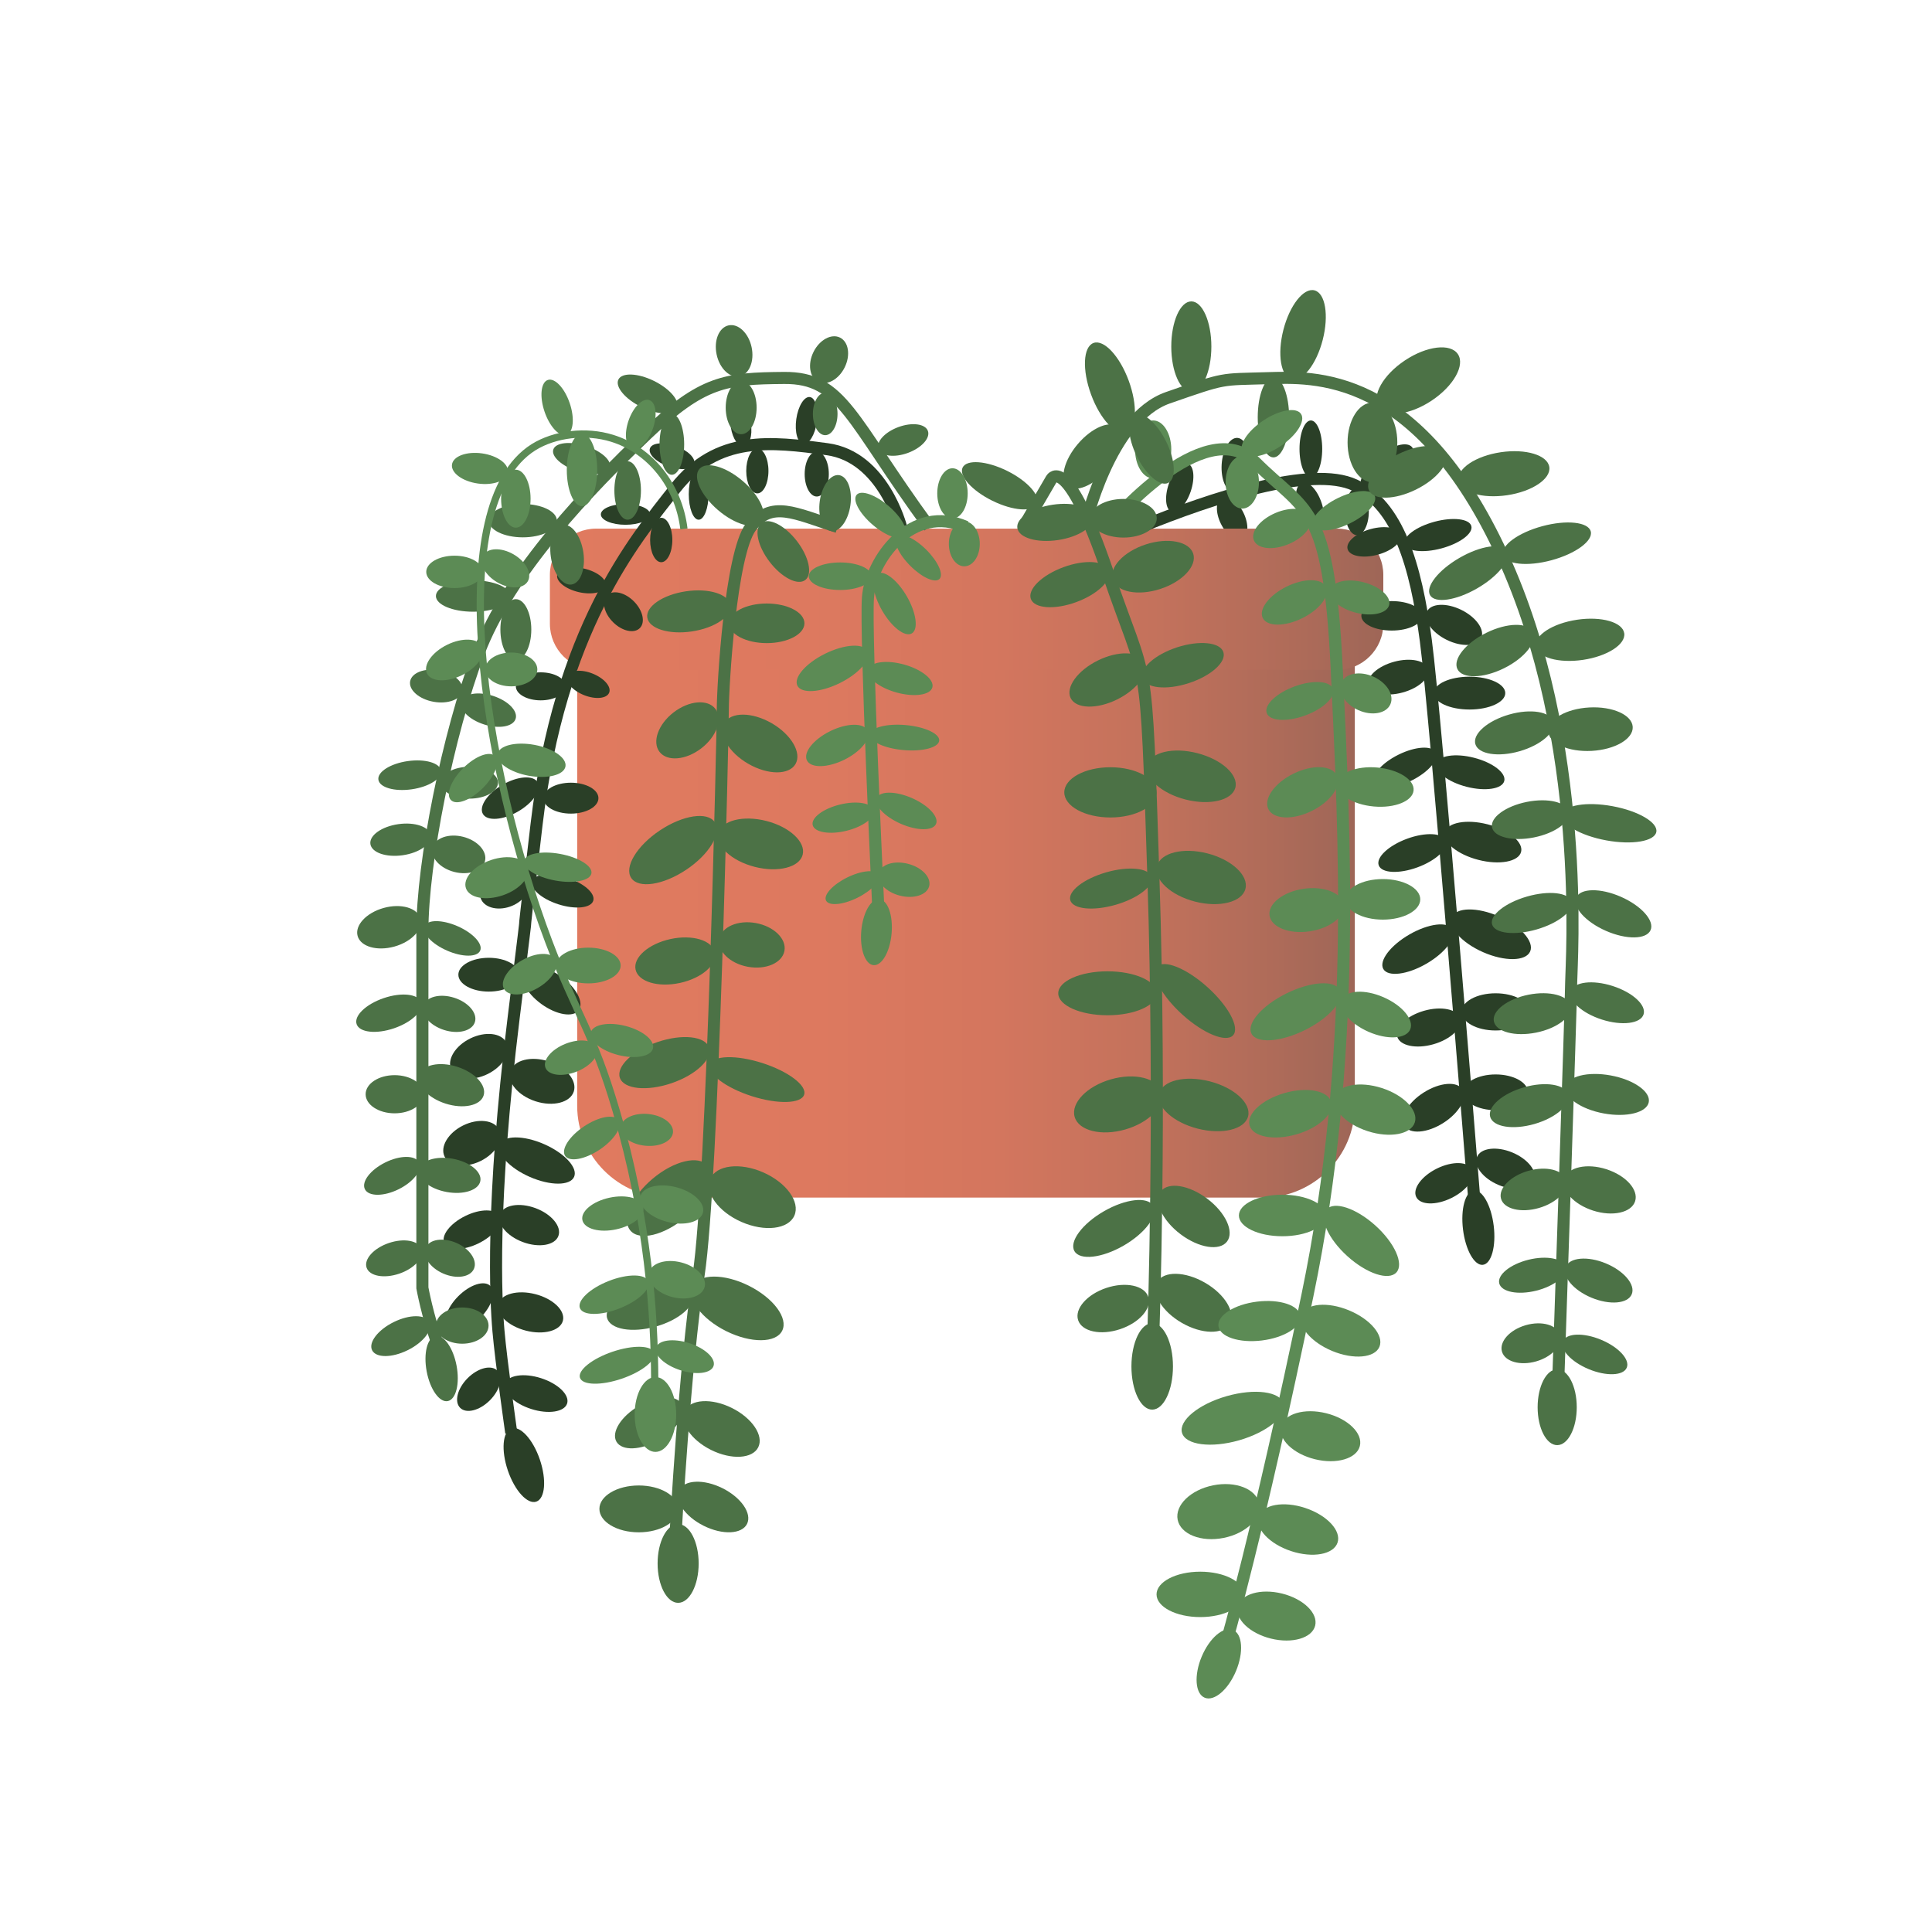 <?xml version="1.0" encoding="utf-8"?>
<!-- Generator: Adobe Illustrator 24.1.3, SVG Export Plug-In . SVG Version: 6.00 Build 0)  -->
<svg version="1.1" id="Layer_1" xmlns="http://www.w3.org/2000/svg" xmlns:xlink="http://www.w3.org/1999/xlink" x="0px" y="0px"
	 viewBox="0 0 800 800" style="enable-background:new 0 0 800 800;" xml:space="preserve">
<style type="text/css">
	.st0{fill:#4C7246;}
	.st1{fill:#2A3F27;}
	.st2{fill:url(#SVGID_1_);}
	.st3{fill:url(#SVGID_2_);}
	.st4{fill:none;stroke:#4C7246;stroke-width:5;stroke-miterlimit:10;}
	.st5{fill:none;stroke:#2A3F27;stroke-width:5;stroke-miterlimit:10;}
	.st6{fill:none;stroke:#5C8B55;stroke-width:5;stroke-miterlimit:10;}
	.st7{fill:#5C8B55;}
	.st8{fill:none;stroke:#5C8B55;stroke-width:3;stroke-miterlimit:10;}
</style>
<ellipse class="st0" cx="527.3" cy="172.8" rx="6.5" ry="16.6"/>
<ellipse transform="matrix(0.32 -0.947 0.947 0.32 141.049 600.07)" class="st1" cx="488.6" cy="201.8" rx="10.5" ry="4.8"/>
<ellipse transform="matrix(0.897 -0.442 0.442 0.897 -42.302 247.58)" class="st1" cx="510.2" cy="214.6" rx="5.2" ry="9.6"/>
<ellipse transform="matrix(6.572372e-02 -0.998 0.998 6.572372e-02 285.718 690.516)" class="st1" cx="511.6" cy="192.7" rx="11.3" ry="5.8"/>
<ellipse transform="matrix(0.951 -0.309 0.309 0.951 -38.3 178.075)" class="st1" cx="542.5" cy="209.8" rx="5.1" ry="10.6"/>
<linearGradient id="SVGID_1_" gradientUnits="userSpaceOnUse" x1="239.024" y1="362.927" x2="560.976" y2="362.927">
	<stop  offset="0" style="stop-color:#E07A5F"/>
	<stop  offset="0.311" style="stop-color:#DD795F"/>
	<stop  offset="0.532" style="stop-color:#D4765E"/>
	<stop  offset="0.724" style="stop-color:#C4725C"/>
	<stop  offset="0.899" style="stop-color:#AE6B59"/>
	<stop  offset="1" style="stop-color:#9E6657"/>
</linearGradient>
<path class="st2" d="M523,495.9H277c-20.9,0-38-17.1-38-38V268c0-20.9,17.1-38,38-38h246c20.9,0,38,17.1,38,38v189.9
	C561,478.8,543.9,495.9,523,495.9z"/>
<linearGradient id="SVGID_2_" gradientUnits="userSpaceOnUse" x1="227.655" y1="248.176" x2="572.777" y2="248.176">
	<stop  offset="0" style="stop-color:#E07A5F"/>
	<stop  offset="0.311" style="stop-color:#DD795F"/>
	<stop  offset="0.532" style="stop-color:#D4765E"/>
	<stop  offset="0.724" style="stop-color:#C4725C"/>
	<stop  offset="0.899" style="stop-color:#AE6B59"/>
	<stop  offset="1" style="stop-color:#9E6657"/>
</linearGradient>
<path class="st3" d="M553.7,277.4H246.8c-10.5,0-19.1-8.6-19.1-19.1V238c0-10.5,8.6-19.1,19.1-19.1h306.9c10.5,0,19.1,8.6,19.1,19.1
	v20.3C572.8,268.8,564.2,277.4,553.7,277.4z"/>
<path class="st4" d="M449.2,218.2c0,0,10-45,34.4-53.5c24.4-8.5,21.5-7.5,41.2-8.1c18.6-0.5,61.9-3.5,97.3,73.3
	s28.5,169.3,28.5,176.6s-5.3,163.5-5.3,163.5"/>
<path class="st5" d="M472.3,218.2c29.5-12,70.8-25.7,88.7-17.3c17.8,8.4,25.2,32.7,29.4,64.3s20,230.6,20,230.6"/>
<path class="st6" d="M458.6,218.2c0,0,40.1-47.9,61.2-26.8s30.4,16.7,33.7,85.3c3.2,68.7,8.5,160.4-12.1,259.6
	s-33.8,144.5-33.8,144.5"/>
<path class="st4" d="M423.8,218.2l11.6-19.9c0,0,6.3-11.1,23.2,38.5s15.8,28.3,19,126.5s0,187.8,0,187.8"/>
<path class="st4" d="M384.8,218.2c-32.7-44.7-35.9-61.9-60.1-61.7s-33.8,1.2-57,23.4s-57,57-69.6,90.7
	c-12.7,33.8-23.2,86.5-23.2,115c0,28.5,0,147.7,0,147.7s2.1,11.6,6.3,23.2"/>
<path class="st5" d="M373.1,218.2c0,0-7.4-29.1-30.6-32.2s-45.4-5.9-62.8,16.1s-48,58.9-57.5,139.1s0,3.2-9.5,80.2
	c-9.5,77-7.4,117.1-6.3,129.7c1.1,12.7,5.3,42.2,5.3,42.2"/>
<path class="st4" d="M346.8,218.2c-17.9-5.7-27.4-11.2-35.9,0c-8.4,11.2-11.6,66-11.6,75.5s-4.1,195.1-10,234.1
	s-9.5,106.5-9.5,106.5"/>
<path class="st6" d="M400,218.2c-22.4-10-39.5,13.6-40.6,29.3s4.2,126.7,4.2,126.7"/>
<ellipse transform="matrix(0.983 -0.184 0.184 0.983 -101.096 43.267)" class="st0" cx="182.8" cy="566.7" rx="6.3" ry="13.7"/>
<ellipse transform="matrix(8.822526e-02 -0.996 0.996 8.822526e-02 -53.559 713.398)" class="st7" cx="362.9" cy="386" rx="13.7" ry="6.3"/>
<ellipse transform="matrix(0.897 -0.442 0.442 0.897 -126.131 193.8)" class="st7" cx="352.9" cy="367.6" rx="12.1" ry="4.7"/>
<ellipse transform="matrix(0.249 -0.969 0.969 0.249 -71.851 635.964)" class="st7" cx="374" cy="364.3" rx="6.8" ry="10.8"/>
<ellipse transform="matrix(0.897 -0.442 0.442 0.897 -100.75 185.01)" class="st7" cx="346.7" cy="308.7" rx="14" ry="6.6"/>
<ellipse transform="matrix(8.822526e-02 -0.996 0.996 8.822526e-02 37.335 651.571)" class="st7" cx="374.6" cy="305.4" rx="5.2" ry="14.4"/>
<ellipse transform="matrix(0.897 -0.442 0.442 0.897 -86.835 180.832)" class="st7" cx="344.7" cy="276.8" rx="16.2" ry="6.8"/>
<ellipse transform="matrix(0.268 -0.963 0.963 0.268 2.309 564.872)" class="st7" cx="373" cy="280.9" rx="6" ry="13.8"/>
<ellipse transform="matrix(0.651 -0.759 0.759 0.651 -34.513 351.355)" class="st7" cx="364.6" cy="213.2" rx="5.1" ry="13.1"/>
<ellipse transform="matrix(0.707 -0.707 0.707 0.707 -51.939 336.529)" class="st7" cx="380.3" cy="231" rx="4.7" ry="12.4"/>
<ellipse class="st7" cx="347.9" cy="238.6" rx="13" ry="5.7"/>
<ellipse transform="matrix(0.866 -0.5 0.5 0.866 -75.317 218.692)" class="st7" cx="370.4" cy="249.9" rx="5.9" ry="14.3"/>
<ellipse transform="matrix(0.971 -0.237 0.237 0.971 -70.372 92.607)" class="st7" cx="349.4" cy="338.6" rx="13" ry="5.6"/>
<ellipse transform="matrix(0.402 -0.916 0.916 0.402 -83.292 544.405)" class="st7" cx="375.2" cy="336" rx="5.8" ry="13.4"/>
<ellipse transform="matrix(0.947 -0.322 0.322 0.947 -183.563 101.84)" class="st1" cx="216.6" cy="606.7" rx="7" ry="16"/>
<ellipse transform="matrix(0.305 -0.952 0.952 0.305 -394.904 612.659)" class="st1" cx="222.2" cy="576.8" rx="6.7" ry="13.5"/>
<ellipse transform="matrix(0.707 -0.707 0.707 0.707 -348.688 308.712)" class="st1" cx="198.3" cy="575.3" rx="10.9" ry="6.5"/>
<ellipse transform="matrix(0.249 -0.969 0.969 0.249 -361.474 620.727)" class="st1" cx="219.4" cy="543.4" rx="7.8" ry="13.8"/>
<ellipse transform="matrix(0.707 -0.707 0.707 0.707 -325.847 295.996)" class="st1" cx="194.4" cy="541.3" rx="12.4" ry="6.4"/>
<ellipse transform="matrix(0.348 -0.937 0.937 0.348 -332.558 536.33)" class="st1" cx="219.4" cy="507.3" rx="7.5" ry="12.9"/>
<ellipse transform="matrix(0.897 -0.442 0.442 0.897 -204.924 138.789)" class="st1" cx="195.4" cy="509.2" rx="12.7" ry="6.3"/>
<ellipse transform="matrix(0.402 -0.916 0.916 0.402 -307.308 490.845)" class="st1" cx="222.2" cy="480.7" rx="7.4" ry="16.8"/>
<ellipse transform="matrix(0.897 -0.442 0.442 0.897 -189.109 135.104)" class="st1" cx="195.4" cy="473.4" rx="12.6" ry="8.2"/>
<ellipse transform="matrix(0.305 -0.952 0.952 0.305 -270.064 525.085)" class="st1" cx="224.6" cy="447.5" rx="8.7" ry="13.8"/>
<ellipse transform="matrix(0.897 -0.442 0.442 0.897 -172.894 132.678)" class="st1" cx="198.3" cy="437.4" rx="12.7" ry="8.2"/>
<ellipse transform="matrix(0.586 -0.81 0.81 0.586 -237.635 354.841)" class="st1" cx="228.4" cy="410" rx="7" ry="14"/>
<ellipse class="st1" cx="202.4" cy="403.6" rx="12.6" ry="7"/>
<ellipse transform="matrix(0.305 -0.952 0.952 0.305 -189.108 478.39)" class="st1" cx="233.1" cy="368.7" rx="5.8" ry="13.3"/>
<ellipse transform="matrix(0.947 -0.322 0.322 0.947 -107.469 86.63)" class="st1" cx="208.6" cy="368.7" rx="10.3" ry="7.2"/>
<ellipse class="st1" cx="236.4" cy="330.5" rx="11.4" ry="6.4"/>
<ellipse transform="matrix(0.866 -0.5 0.5 0.866 -136.935 149.928)" class="st1" cx="211.3" cy="330.5" rx="13.1" ry="6.4"/>
<ellipse class="st1" cx="223.9" cy="284.2" rx="10.3" ry="5.8"/>
<ellipse transform="matrix(0.37 -0.929 0.929 0.37 -109.617 404.899)" class="st1" cx="243.6" cy="283.2" rx="4.8" ry="9.3"/>
<ellipse transform="matrix(0.226 -0.974 0.974 0.226 -47.707 420.545)" class="st1" cx="240.8" cy="240.3" rx="5" ry="10.3"/>
<ellipse transform="matrix(0.707 -0.707 0.707 0.707 -103.484 256.766)" class="st1" cx="258.2" cy="253.3" rx="6.1" ry="9.6"/>
<ellipse class="st1" cx="259" cy="213" rx="10.2" ry="4.3"/>
<ellipse class="st1" cx="273.8" cy="223.6" rx="4.6" ry="9.2"/>
<ellipse transform="matrix(0.334 -0.943 0.943 0.334 6.996 388.189)" class="st1" cx="278.3" cy="189.1" rx="4.5" ry="9.7"/>
<ellipse class="st1" cx="289.3" cy="204.6" rx="4.1" ry="10.6"/>
<ellipse transform="matrix(0.989 -0.147 0.147 0.989 -22.576 46.902)" class="st1" cx="306.8" cy="176.5" rx="4.2" ry="8.6"/>
<ellipse class="st1" cx="313.6" cy="195" rx="4.6" ry="9.3"/>
<ellipse transform="matrix(0.14 -0.99 0.99 0.14 114.852 480.496)" class="st1" cx="334.1" cy="174.1" rx="9.8" ry="4.3"/>
<ellipse class="st1" cx="338.2" cy="196.3" rx="5" ry="9.3"/>
<ellipse transform="matrix(0.897 -0.442 0.442 0.897 -227.453 130.283)" class="st0" cx="165.9" cy="553.3" rx="13.2" ry="6.5"/>
<ellipse class="st0" cx="191.4" cy="548.9" rx="10.9" ry="7.5"/>
<ellipse transform="matrix(0.947 -0.322 0.322 0.947 -158.897 80.026)" class="st0" cx="162.9" cy="521.1" rx="12" ry="6.7"/>
<ellipse transform="matrix(0.402 -0.916 0.916 0.402 -365.875 481.993)" class="st0" cx="186.1" cy="521.1" rx="6.9" ry="10.9"/>
<ellipse transform="matrix(0.897 -0.442 0.442 0.897 -198.488 121.879)" class="st0" cx="162.3" cy="486.9" rx="12.5" ry="6.2"/>
<ellipse transform="matrix(0.18 -0.984 0.984 0.18 -326.397 582.173)" class="st0" cx="186.1" cy="486.9" rx="7" ry="12.9"/>
<ellipse class="st0" cx="163.4" cy="453.1" rx="12" ry="7.9"/>
<ellipse transform="matrix(0.305 -0.952 0.952 0.305 -297.688 490.502)" class="st0" cx="187.1" cy="449.1" rx="8" ry="14"/>
<ellipse transform="matrix(0.947 -0.322 0.322 0.947 -126.364 73.963)" class="st0" cx="160.8" cy="419.6" rx="14.1" ry="6.6"/>
<ellipse transform="matrix(0.305 -0.952 0.952 0.305 -270.245 469.008)" class="st0" cx="186.1" cy="419.6" rx="7" ry="11.2"/>
<ellipse transform="matrix(0.963 -0.268 0.268 0.963 -97.159 57.396)" class="st0" cx="161.3" cy="384" rx="13.5" ry="8.3"/>
<ellipse transform="matrix(0.402 -0.916 0.916 0.402 -243.977 403.697)" class="st0" cx="187.1" cy="388.7" rx="5.5" ry="12.6"/>
<ellipse transform="matrix(0.249 -0.969 0.969 0.249 -200.008 449.53)" class="st0" cx="189.7" cy="353.7" rx="7.5" ry="11.2"/>
<ellipse transform="matrix(0.99 -0.142 0.142 0.99 -47.756 27.134)" class="st0" cx="165.9" cy="347.6" rx="12.6" ry="6.5"/>
<ellipse class="st0" cx="194.4" cy="324.1" rx="11.8" ry="6.6"/>
<ellipse transform="matrix(0.99 -0.142 0.142 0.99 -43.919 27.402)" class="st0" cx="169.7" cy="320.9" rx="13.1" ry="5.9"/>
<ellipse transform="matrix(0.18 -0.984 0.984 0.18 -131.504 410.639)" class="st0" cx="180.6" cy="284.2" rx="6.6" ry="11"/>
<ellipse transform="matrix(0.305 -0.952 0.952 0.305 -139.252 397.1)" class="st0" cx="202.4" cy="293.9" rx="6.2" ry="11.8"/>
<ellipse class="st0" cx="195.9" cy="246.8" rx="15.4" ry="6.5"/>
<ellipse class="st0" cx="213.6" cy="260.7" rx="6.4" ry="12.6"/>
<ellipse class="st0" cx="216.5" cy="215.6" rx="14.1" ry="6.9"/>
<ellipse transform="matrix(0.989 -0.147 0.147 0.989 -31.172 36.914)" class="st0" cx="234.8" cy="229.8" rx="6.8" ry="12.5"/>
<ellipse transform="matrix(0.305 -0.952 0.952 0.305 -13.213 361.267)" class="st0" cx="240.8" cy="189.7" rx="5.5" ry="12.3"/>
<ellipse class="st0" cx="259.9" cy="203.1" rx="5.5" ry="12.1"/>
<ellipse transform="matrix(0.443 -0.897 0.897 0.443 3.062 331.233)" class="st0" cx="268" cy="163.2" rx="6" ry="13.5"/>
<ellipse class="st0" cx="278.2" cy="184" rx="5.1" ry="12.6"/>
<ellipse transform="matrix(0.977 -0.212 0.212 0.977 -23.906 67.892)" class="st0" cx="304.1" cy="145.2" rx="7.4" ry="10.8"/>
<ellipse class="st0" cx="306.9" cy="168.8" rx="6.4" ry="11"/>
<ellipse transform="matrix(0.443 -0.897 0.897 0.443 57.616 390.78)" class="st0" cx="343.2" cy="149" rx="10.2" ry="7.2"/>
<ellipse class="st0" cx="341.7" cy="171.4" rx="5.1" ry="8.8"/>
<ellipse transform="matrix(0.939 -0.345 0.345 0.939 -39.909 139.971)" class="st0" cx="373.8" cy="182.3" rx="10.9" ry="5.7"/>
<ellipse class="st0" cx="280.8" cy="647.4" rx="8.5" ry="16.3"/>
<ellipse transform="matrix(0.446 -0.895 0.895 0.446 -395.085 609.918)" class="st0" cx="295.3" cy="624.2" rx="8.7" ry="15.7"/>
<ellipse class="st0" cx="264.5" cy="624.8" rx="16.3" ry="9.7"/>
<ellipse transform="matrix(0.446 -0.895 0.895 0.446 -364.258 595.145)" class="st0" cx="298.8" cy="591.9" rx="9.7" ry="17"/>
<ellipse transform="matrix(0.866 -0.5 0.5 0.866 -258.607 213.332)" class="st0" cx="268.8" cy="589.2" rx="15.6" ry="8.2"/>
<ellipse transform="matrix(0.963 -0.268 0.268 0.963 -135.293 92.16)" class="st0" cx="269.4" cy="540.9" rx="18.4" ry="8.8"/>
<ellipse transform="matrix(0.446 -0.895 0.895 0.446 -315.935 573.383)" class="st0" cx="305.4" cy="542" rx="10.5" ry="20.7"/>
<ellipse transform="matrix(0.766 -0.643 0.643 0.766 -254.02 294.348)" class="st0" cx="277" cy="495.9" rx="20.9" ry="10.5"/>
<ellipse transform="matrix(0.402 -0.916 0.916 0.402 -267.859 581.52)" class="st0" cx="311.3" cy="495.9" rx="11.2" ry="19"/>
<ellipse transform="matrix(0.947 -0.322 0.322 0.947 -126.901 111.758)" class="st0" cx="274.9" cy="440.1" rx="19.5" ry="9"/>
<ellipse transform="matrix(0.305 -0.952 0.952 0.305 -207.441 609.335)" class="st0" cx="313.6" cy="446.7" rx="7.2" ry="20.5"/>
<ellipse transform="matrix(0.977 -0.212 0.212 0.977 -78.126 68.497)" class="st0" cx="279.8" cy="397.9" rx="16.8" ry="9.3"/>
<ellipse transform="matrix(0.18 -0.984 0.984 0.18 -129.932 627.121)" class="st0" cx="311.3" cy="391.5" rx="9.2" ry="13.7"/>
<ellipse transform="matrix(0.832 -0.555 0.555 0.832 -148.472 213.768)" class="st0" cx="278.6" cy="352" rx="20.8" ry="9.8"/>
<ellipse transform="matrix(0.249 -0.969 0.969 0.249 -102.097 567.365)" class="st0" cx="314.7" cy="349.5" rx="9.8" ry="18"/>
<ellipse transform="matrix(0.792 -0.61 0.61 0.792 -125.366 236.652)" class="st0" cx="284.8" cy="302.4" rx="14.6" ry="9.4"/>
<ellipse transform="matrix(0.5 -0.866 0.866 0.5 -109.311 426.443)" class="st0" cx="314.7" cy="307.9" rx="9.7" ry="17"/>
<ellipse transform="matrix(0.989 -0.147 0.147 0.989 -34.065 44.569)" class="st0" cx="285.2" cy="253.3" rx="17.4" ry="8.4"/>
<ellipse class="st0" cx="317.5" cy="258.1" rx="15.6" ry="8.2"/>
<ellipse transform="matrix(0.651 -0.759 0.759 0.651 -50.03 301.26)" class="st0" cx="302.4" cy="205" rx="7.9" ry="16.9"/>
<ellipse transform="matrix(0.792 -0.61 0.61 0.792 -71.914 245.499)" class="st0" cx="324.5" cy="228.3" rx="7.1" ry="14.9"/>
<path class="st8" d="M283.2,219c-2.2-17.9-13.9-32.6-29.7-37.5c-10.9-3.4-23.8-1.8-32.6,3.7c-37.7,23.8-21.2,131.7,6.3,204.6
	c11.5,30.5,18.2,37,27.9,70c13.3,45.2,15.9,84.6,16,111.5"/>
<ellipse class="st7" cx="271.4" cy="585.7" rx="8.6" ry="15.5"/>
<ellipse transform="matrix(0.947 -0.322 0.322 0.947 -168.228 112.061)" class="st7" cx="255.2" cy="565.4" rx="16.2" ry="5.9"/>
<ellipse transform="matrix(0.305 -0.952 0.952 0.305 -337.529 660.696)" class="st7" cx="283.8" cy="561.5" rx="5.9" ry="12.5"/>
<ellipse transform="matrix(0.931 -0.366 0.366 0.931 -178.506 130.223)" class="st7" cx="254.2" cy="535.9" rx="15.2" ry="6.1"/>
<ellipse transform="matrix(0.249 -0.969 0.969 0.249 -302.821 669.22)" class="st7" cx="279.9" cy="529.8" rx="7.4" ry="11.9"/>
<ellipse transform="matrix(0.977 -0.212 0.212 0.977 -100.924 65.403)" class="st7" cx="254" cy="502.5" rx="12.9" ry="6.7"/>
<ellipse transform="matrix(0.249 -0.969 0.969 0.249 -274.315 643.77)" class="st7" cx="277.8" cy="498.7" rx="7.4" ry="13.4"/>
<ellipse transform="matrix(0.832 -0.555 0.555 0.832 -220.287 215.162)" class="st7" cx="245" cy="471.2" rx="13.3" ry="5.8"/>
<ellipse transform="matrix(9.805334e-02 -0.995 0.995 9.805334e-02 -224.007 688.539)" class="st7" cx="267.9" cy="467.9" rx="6.6" ry="10.9"/>
<ellipse transform="matrix(0.931 -0.366 0.366 0.931 -143.838 116.893)" class="st7" cx="236.4" cy="437.8" rx="11.4" ry="6.2"/>
<ellipse transform="matrix(0.249 -0.969 0.969 0.249 -223.996 572.801)" class="st7" cx="257.2" cy="430.8" rx="6.2" ry="13.3"/>
<ellipse transform="matrix(0.866 -0.5 0.5 0.866 -172.326 163.748)" class="st7" cx="219.4" cy="403.4" rx="12.3" ry="6.6"/>
<ellipse class="st7" cx="243.6" cy="399.8" rx="13.4" ry="7.4"/>
<ellipse transform="matrix(0.18 -0.984 0.984 0.18 -164.179 521.532)" class="st7" cx="230.8" cy="359.3" rx="5.6" ry="14.2"/>
<ellipse transform="matrix(0.947 -0.322 0.322 0.947 -105.942 85.376)" class="st7" cx="205.5" cy="363.5" rx="13.5" ry="7.7"/>
<ellipse transform="matrix(0.18 -0.984 0.984 0.18 -129.487 474.599)" class="st7" cx="220" cy="315" rx="6.5" ry="14.3"/>
<ellipse transform="matrix(0.707 -0.707 0.707 0.707 -170.435 232.899)" class="st7" cx="195.9" cy="322.2" rx="12.9" ry="5.8"/>
<ellipse class="st7" cx="211.7" cy="277.2" rx="10.8" ry="7"/>
<ellipse transform="matrix(0.897 -0.442 0.442 0.897 -101.399 111.317)" class="st7" cx="188.2" cy="273.3" rx="12.7" ry="7"/>
<ellipse transform="matrix(0.5 -0.866 0.866 0.5 -99.128 298.945)" class="st7" cx="209.3" cy="235.3" rx="6.7" ry="10.7"/>
<ellipse class="st7" cx="188.2" cy="236.8" rx="11.7" ry="6.7"/>
<ellipse transform="matrix(0.14 -0.99 0.99 0.14 -21.051 363.643)" class="st7" cx="198.8" cy="193.9" rx="6.3" ry="11.7"/>
<ellipse class="st7" cx="213.6" cy="206.5" rx="6.1" ry="12"/>
<ellipse transform="matrix(0.947 -0.322 0.322 0.947 -42.035 83.099)" class="st7" cx="230.6" cy="168.8" rx="5.5" ry="12"/>
<ellipse class="st7" cx="241" cy="194.6" rx="6.3" ry="15"/>
<ellipse transform="matrix(0.334 -0.943 0.943 0.334 10.842 367.197)" class="st7" cx="265.3" cy="175.9" rx="10.7" ry="5.3"/>
<ellipse class="st0" cx="477.1" cy="565.8" rx="8.6" ry="17.9"/>
<ellipse transform="matrix(0.5 -0.866 0.866 0.5 -220.057 697.734)" class="st0" cx="494.2" cy="539.4" rx="9.6" ry="17.3"/>
<ellipse transform="matrix(0.949 -0.316 0.316 0.949 -147.55 173.287)" class="st0" cx="460.8" cy="541.8" rx="15.3" ry="9"/>
<ellipse transform="matrix(0.603 -0.798 0.798 0.603 -205.745 594.23)" class="st0" cx="494.2" cy="503.9" rx="9.2" ry="17.2"/>
<ellipse transform="matrix(0.866 -0.5 0.5 0.866 -192.565 298.736)" class="st0" cx="461.2" cy="508.7" rx="18.8" ry="8.2"/>
<ellipse transform="matrix(0.249 -0.969 0.969 0.249 -69.019 826.166)" class="st0" cx="498" cy="457.6" rx="10.1" ry="19"/>
<ellipse transform="matrix(0.961 -0.276 0.276 0.961 -108.185 145.322)" class="st0" cx="462.9" cy="457.6" rx="18.7" ry="10.8"/>
<ellipse transform="matrix(0.669 -0.743 0.743 0.669 -144.276 504.981)" class="st0" cx="495" cy="414.5" rx="7.7" ry="21.2"/>
<ellipse class="st0" cx="458.6" cy="411.3" rx="20.4" ry="9.1"/>
<ellipse transform="matrix(0.249 -0.969 0.969 0.249 21.502 754.457)" class="st0" cx="497" cy="363.4" rx="10.3" ry="18.9"/>
<ellipse transform="matrix(0.961 -0.276 0.276 0.961 -83.678 141.057)" class="st0" cx="460" cy="368.2" rx="17.5" ry="7"/>
<ellipse class="st0" cx="459.8" cy="328.1" rx="19.1" ry="10.4"/>
<ellipse transform="matrix(0.249 -0.969 0.969 0.249 59.029 719.12)" class="st0" cx="493" cy="321.5" rx="9.9" ry="18.8"/>
<ellipse transform="matrix(0.951 -0.309 0.309 0.951 -61.129 165.026)" class="st0" cx="489.9" cy="275.3" rx="17.6" ry="7.8"/>
<ellipse transform="matrix(0.897 -0.442 0.442 0.897 -77.24 231.668)" class="st0" cx="458.6" cy="281.6" rx="17" ry="9"/>
<ellipse transform="matrix(0.951 -0.309 0.309 0.951 -49.123 159.195)" class="st0" cx="477.5" cy="234.5" rx="17.5" ry="9.7"/>
<ellipse transform="matrix(0.939 -0.345 0.345 0.939 -56.338 167.424)" class="st0" cx="442.8" cy="242.2" rx="17.2" ry="7.7"/>
<ellipse transform="matrix(0.651 -0.759 0.759 0.651 14.71 409.505)" class="st0" cx="452.4" cy="188.8" rx="16.1" ry="8.1"/>
<ellipse transform="matrix(0.443 -0.897 0.897 0.443 50.158 483.199)" class="st0" cx="413.8" cy="201.2" rx="6.9" ry="17.1"/>
<ellipse transform="matrix(0.989 -0.147 0.147 0.989 -27.031 66.431)" class="st0" cx="437" cy="216.5" rx="15.9" ry="7.4"/>
<ellipse transform="matrix(0.386 -0.923 0.923 0.386 -325.909 888.465)" class="st7" cx="504.3" cy="689" rx="15.2" ry="7.7"/>
<ellipse transform="matrix(0.241 -0.971 0.971 0.241 -248.847 1020.807)" class="st7" cx="528.3" cy="669.5" rx="9.6" ry="16.5"/>
<ellipse class="st7" cx="497" cy="660.2" rx="18.1" ry="9.4"/>
<ellipse transform="matrix(0.315 -0.949 0.949 0.315 -232.376 943.971)" class="st7" cx="537.4" cy="632.9" rx="9.4" ry="17.2"/>
<ellipse transform="matrix(0.981 -0.196 0.196 0.981 -112.838 110.958)" class="st7" cx="504.3" cy="625.7" rx="17.2" ry="11.1"/>
<ellipse transform="matrix(0.241 -0.971 0.971 0.241 -162.795 982.036)" class="st7" cx="546.6" cy="595.1" rx="9.8" ry="16.8"/>
<ellipse transform="matrix(0.961 -0.276 0.276 0.961 -142.177 163.447)" class="st7" cx="510.4" cy="587.6" rx="21.9" ry="9.5"/>
<ellipse transform="matrix(0.993 -0.122 0.122 0.993 -62.927 67.86)" class="st7" cx="521.4" cy="546.6" rx="17.1" ry="8.1"/>
<ellipse transform="matrix(0.383 -0.924 0.924 0.383 -166.53 852.696)" class="st7" cx="554.9" cy="551" rx="9.1" ry="17.4"/>
<ellipse class="st7" cx="531" cy="503.3" rx="18" ry="8.6"/>
<ellipse transform="matrix(0.669 -0.743 0.743 0.669 -195.337 589.006)" class="st7" cx="563.9" cy="513.9" rx="8.6" ry="19.5"/>
<ellipse transform="matrix(0.845 -0.534 0.534 0.845 -153.2 388.227)" class="st1" cx="593.9" cy="458.7" rx="14.2" ry="7.5"/>
<ellipse transform="matrix(0.961 -0.276 0.276 0.961 -106.508 165.134)" class="st7" cx="534.3" cy="461.5" rx="17.6" ry="8.9"/>
<ellipse transform="matrix(0.305 -0.952 0.952 0.305 -41.898 861.58)" class="st7" cx="569.6" cy="459.5" rx="9.4" ry="17.4"/>
<ellipse transform="matrix(0.897 -0.442 0.442 0.897 -129.949 280.25)" class="st7" cx="536.5" cy="419" rx="20.4" ry="8.5"/>
<ellipse transform="matrix(0.961 -0.276 0.276 0.961 -94.433 179.558)" class="st1" cx="591.6" cy="425.8" rx="13.6" ry="7.2"/>
<ellipse transform="matrix(0.402 -0.916 0.916 0.402 -44.291 772.946)" class="st7" cx="569.7" cy="420.4" rx="7.8" ry="15.4"/>
<ellipse transform="matrix(0.989 -0.147 0.147 0.989 -49.456 83.415)" class="st7" cx="541" cy="377.1" rx="15.5" ry="8.9"/>
<ellipse class="st7" cx="572.6" cy="372.4" rx="15.5" ry="8.4"/>
<ellipse transform="matrix(0.897 -0.442 0.442 0.897 -80.604 289.853)" class="st1" cx="581.8" cy="317.9" rx="14.2" ry="6"/>
<ellipse transform="matrix(0.897 -0.442 0.442 0.897 -89.48 272.183)" class="st7" cx="539.4" cy="328.1" rx="15.8" ry="8.6"/>
<ellipse transform="matrix(8.822526e-02 -0.996 0.996 8.822526e-02 194.844 864.56)" class="st7" cx="569.7" cy="325.8" rx="8.1" ry="15.8"/>
<ellipse transform="matrix(0.966 -0.261 0.261 0.966 -53.114 160.437)" class="st1" cx="578.6" cy="280.5" rx="12.8" ry="6.6"/>
<ellipse transform="matrix(0.939 -0.345 0.345 0.939 -67.123 203.177)" class="st7" cx="538" cy="290.4" rx="14.6" ry="6.4"/>
<ellipse transform="matrix(0.407 -0.913 0.913 0.407 73.273 686.893)" class="st7" cx="565.8" cy="287" rx="7.6" ry="11.1"/>
<ellipse transform="matrix(0.897 -0.442 0.442 0.897 -55.093 262.558)" class="st7" cx="536" cy="249.5" rx="14.6" ry="7.3"/>
<ellipse class="st1" cx="576.3" cy="255" rx="12.6" ry="6.1"/>
<ellipse transform="matrix(0.249 -0.969 0.969 0.249 183.072 731.028)" class="st7" cx="562.7" cy="247.5" rx="6.5" ry="12.6"/>
<ellipse class="st1" cx="561.9" cy="211.8" rx="4.9" ry="9.8"/>
<ellipse transform="matrix(0.897 -0.442 0.442 0.897 -36.189 267.74)" class="st7" cx="556.5" cy="211.5" rx="14.2" ry="5.8"/>
<ellipse transform="matrix(0.921 -0.39 0.39 0.921 -43.199 224.515)" class="st7" cx="530.8" cy="218.6" rx="12.7" ry="7"/>
<ellipse transform="matrix(0.832 -0.554 0.554 0.832 -11.053 322.165)" class="st7" cx="526.9" cy="179.3" rx="14.5" ry="6.4"/>
<ellipse class="st7" cx="514.4" cy="199.7" rx="6.9" ry="10.9"/>
<ellipse class="st7" cx="477.5" cy="186.1" rx="7.5" ry="12"/>
<ellipse class="st7" cx="399.3" cy="225.2" rx="6.4" ry="9.3"/>
<ellipse class="st7" cx="394.4" cy="204.3" rx="6.3" ry="10.4"/>
<ellipse class="st0" cx="465.2" cy="214.6" rx="13.8" ry="8"/>
<ellipse transform="matrix(0.14 -0.99 0.99 0.14 91.165 521.509)" class="st0" cx="345.8" cy="208.3" rx="11.7" ry="6.4"/>
<ellipse transform="matrix(0.993 -0.122 0.122 0.993 -57.522 78.659)" class="st1" cx="612" cy="507.9" rx="6.4" ry="15.5"/>
<ellipse transform="matrix(0.383 -0.924 0.924 0.383 -62.389 874.467)" class="st1" cx="623.2" cy="483.9" rx="7.3" ry="12.8"/>
<ellipse transform="matrix(0.897 -0.442 0.442 0.897 -154.977 314.748)" class="st1" cx="598" cy="490" rx="12.9" ry="6.8"/>
<ellipse class="st1" cx="619.3" cy="452.3" rx="13.4" ry="7.4"/>
<ellipse class="st1" cx="619.3" cy="419" rx="14.1" ry="7.7"/>
<ellipse transform="matrix(0.402 -0.916 0.916 0.402 14.654 796.699)" class="st1" cx="617.3" cy="387.1" rx="8.1" ry="17.7"/>
<ellipse transform="matrix(0.866 -0.5 0.5 0.866 -117.826 346.222)" class="st1" cx="587.1" cy="393" rx="16.5" ry="7"/>
<ellipse transform="matrix(0.249 -0.969 0.969 0.249 123.258 856.515)" class="st1" cx="613.7" cy="348.8" rx="7.6" ry="16.3"/>
<ellipse transform="matrix(0.939 -0.345 0.345 0.939 -85.966 223.029)" class="st1" cx="584.5" cy="353.4" rx="14.8" ry="6.3"/>
<ellipse transform="matrix(0.249 -0.969 0.969 0.249 147.331 829.763)" class="st1" cx="608.5" cy="319.9" rx="6.2" ry="14.5"/>
<ellipse class="st1" cx="608.5" cy="287" rx="14.8" ry="6.8"/>
<ellipse transform="matrix(0.443 -0.897 0.897 0.443 103.211 683.96)" class="st1" cx="601.9" cy="258.9" rx="6.9" ry="12.5"/>
<ellipse transform="matrix(0.966 -0.261 0.261 0.966 -37.199 162.692)" class="st1" cx="595" cy="221.7" rx="14.3" ry="5.7"/>
<ellipse transform="matrix(0.966 -0.261 0.261 0.966 -38.841 155.915)" class="st1" cx="568.6" cy="224.5" rx="11.4" ry="5.5"/>
<ellipse transform="matrix(0.77 -0.638 0.638 0.77 8.584 411.103)" class="st1" cx="574.4" cy="193.6" rx="13.4" ry="6"/>
<ellipse class="st1" cx="542.8" cy="185.9" rx="4.7" ry="11.8"/>
<ellipse class="st0" cx="644.8" cy="582.7" rx="8.1" ry="15.7"/>
<ellipse transform="matrix(0.383 -0.924 0.924 0.383 -110.603 955.988)" class="st0" cx="660.1" cy="560.8" rx="6.6" ry="14.3"/>
<ellipse transform="matrix(0.961 -0.276 0.276 0.961 -128.852 196.284)" class="st0" cx="633.9" cy="556.6" rx="12.5" ry="7.8"/>
<ellipse transform="matrix(0.383 -0.924 0.924 0.383 -81.341 938.596)" class="st0" cx="661.7" cy="530.2" rx="7.7" ry="14.8"/>
<ellipse transform="matrix(0.971 -0.24 0.24 0.971 -108.126 167.585)" class="st0" cx="634.3" cy="528" rx="14.1" ry="6.6"/>
<ellipse transform="matrix(0.305 -0.952 0.952 0.305 -8.894 973.394)" class="st0" cx="662.8" cy="492.8" rx="9" ry="15.4"/>
<ellipse transform="matrix(0.961 -0.276 0.276 0.961 -111.272 194.107)" class="st0" cx="635" cy="492.9" rx="14" ry="8"/>
<ellipse transform="matrix(0.961 -0.276 0.276 0.961 -101.768 192.262)" class="st0" cx="633.2" cy="458.2" rx="16.8" ry="7.9"/>
<ellipse transform="matrix(0.181 -0.983 0.983 0.181 99.598 1025.752)" class="st0" cx="665.9" cy="453.1" rx="8" ry="17.5"/>
<ellipse transform="matrix(0.305 -0.952 0.952 0.305 67.057 922.495)" class="st0" cx="665.9" cy="415.3" rx="7.3" ry="15.8"/>
<ellipse transform="matrix(0.981 -0.196 0.196 0.981 -69.976 132.63)" class="st0" cx="634.3" cy="419.4" rx="16.2" ry="8"/>
<ellipse transform="matrix(0.402 -0.916 0.916 0.402 52.654 838.043)" class="st0" cx="668" cy="378.7" rx="7.7" ry="16.8"/>
<ellipse transform="matrix(0.961 -0.276 0.276 0.961 -79.727 189.477)" class="st0" cx="634.3" cy="378.4" rx="17.1" ry="7.1"/>
<ellipse transform="matrix(0.181 -0.983 0.983 0.181 210.788 934.696)" class="st0" cx="666.8" cy="340.7" rx="7.2" ry="19.8"/>
<ellipse transform="matrix(0.981 -0.196 0.196 0.981 -54.219 130.913)" class="st0" cx="633.5" cy="339.1" rx="16.2" ry="7.5"/>
<ellipse transform="matrix(0.999 -5.373051e-02 5.373051e-02 0.999 -15.267 35.807)" class="st0" cx="658.3" cy="301.8" rx="17.5" ry="9"/>
<ellipse transform="matrix(0.961 -0.276 0.276 0.961 -59.436 184.601)" class="st0" cx="627.1" cy="303.8" rx="16.8" ry="7.9"/>
<ellipse transform="matrix(0.989 -0.147 0.147 0.989 -31.823 98.827)" class="st0" cx="654.3" cy="265.2" rx="18.5" ry="8.4"/>
<ellipse transform="matrix(0.897 -0.442 0.442 0.897 -55.309 301.372)" class="st0" cx="619.1" cy="269.4" rx="17.4" ry="8.2"/>
<ellipse transform="matrix(0.966 -0.261 0.261 0.966 -36.553 174.552)" class="st0" cx="640.1" cy="225.1" rx="18.8" ry="7.3"/>
<ellipse transform="matrix(0.866 -0.5 0.5 0.866 -37.165 335.808)" class="st0" cx="608" cy="237.3" rx="18.3" ry="7.3"/>
<ellipse transform="matrix(0.989 -0.147 0.147 0.989 -22.075 93.472)" class="st0" cx="622.8" cy="196.4" rx="19" ry="9"/>
<ellipse transform="matrix(0.897 -0.442 0.442 0.897 -26.35 277.641)" class="st0" cx="582.7" cy="195.4" rx="17.6" ry="8.2"/>
<ellipse transform="matrix(0.832 -0.554 0.554 0.832 11.289 352.074)" class="st0" cx="587.5" cy="157.4" rx="19.7" ry="10"/>
<ellipse class="st0" cx="568.3" cy="183.2" rx="10.3" ry="16.5"/>
<ellipse transform="matrix(0.249 -0.969 0.969 0.249 270.788 626.661)" class="st0" cx="539.3" cy="138.8" rx="19" ry="8.4"/>
<ellipse class="st0" cx="493.3" cy="143.5" rx="8.3" ry="18.7"/>
<ellipse transform="matrix(0.897 -0.442 0.442 0.897 -33.058 229.869)" class="st0" cx="476.8" cy="185.9" rx="6.8" ry="15.7"/>
<ellipse transform="matrix(0.939 -0.345 0.345 0.939 -27.227 168.117)" class="st0" cx="459.4" cy="160.7" rx="8.3" ry="19.7"/>
</svg>
